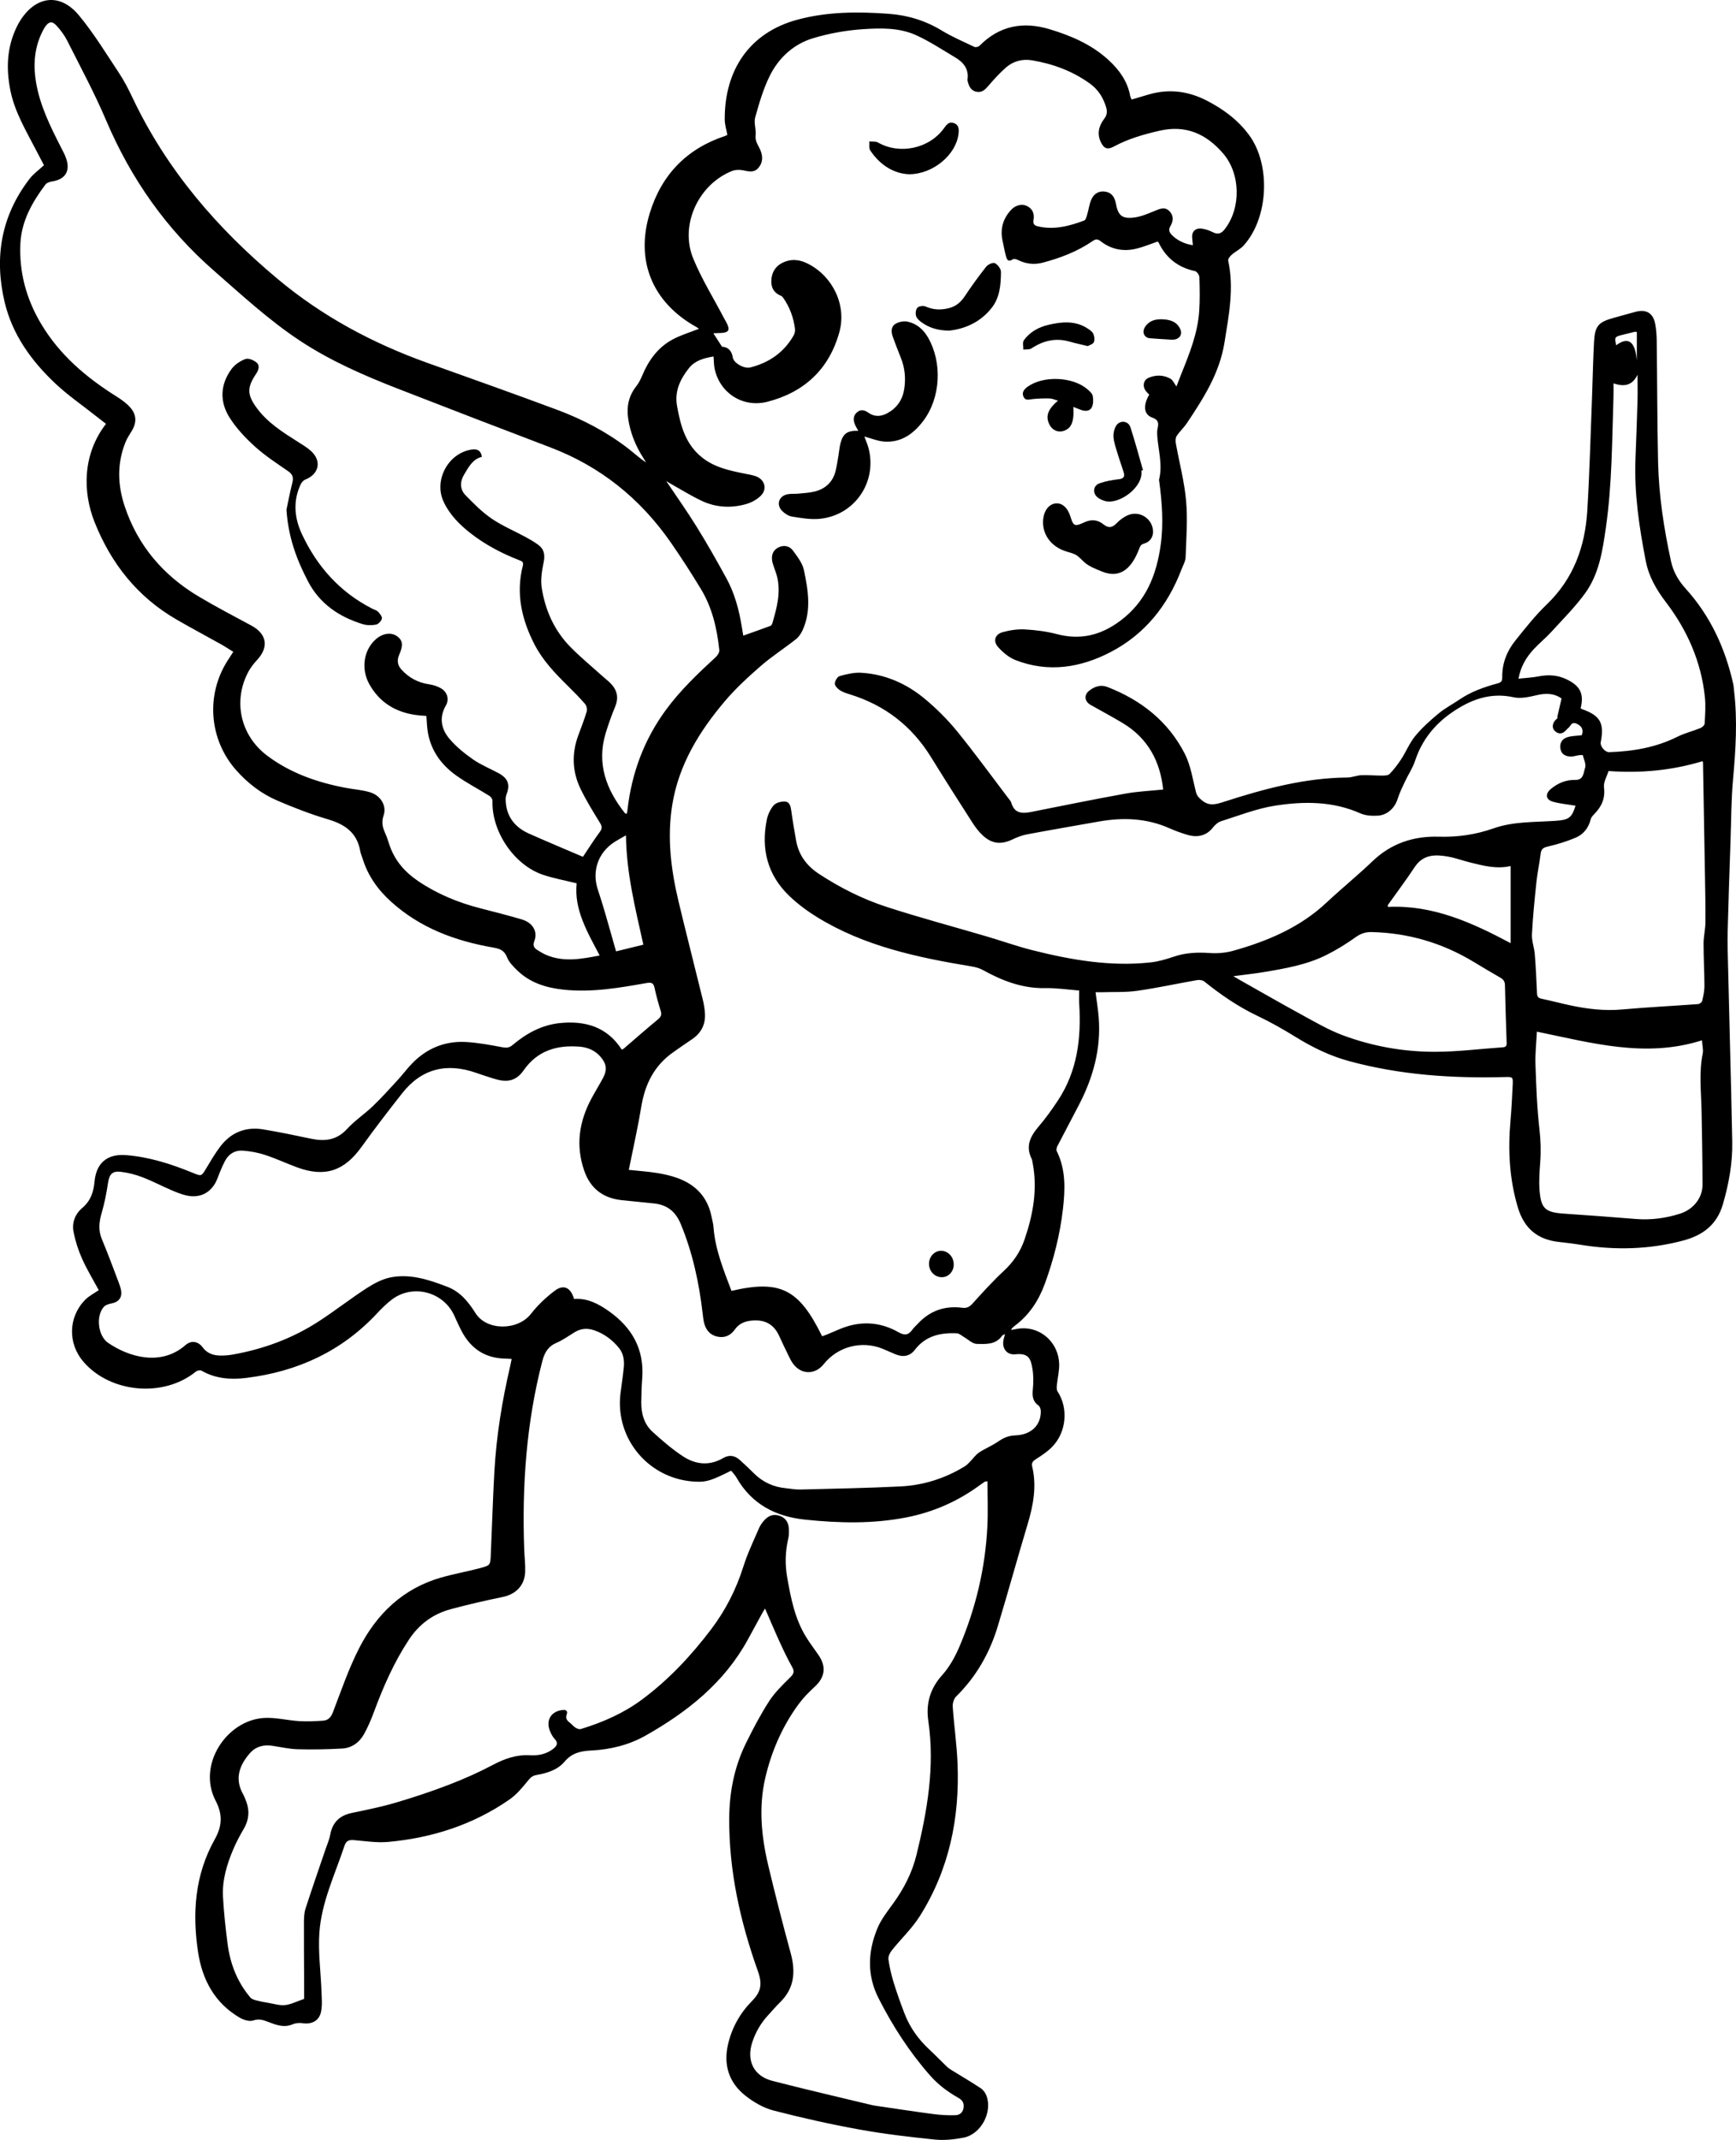 <?xml version="1.0" encoding="UTF-8"?>
<svg id="Layer_2" data-name="Layer 2" xmlns="http://www.w3.org/2000/svg" viewBox="0 0 243.196 299.702">
  <g id="Layer_1-2" data-name="Layer 1">
    <g>
      <path d="m151.182,138.725c-1.551-.118-3.152-.365-4.747-.334-3.2.061-6.018-1.025-8.745-2.535-.483-.267-1.057-.418-1.608-.509-7.571-1.251-15.041-2.829-21.686-6.941-1.359-.841-2.667-1.821-3.82-2.924-3.055-2.921-3.976-6.563-3.163-10.65.146-.731.499-1.503.985-2.056.323-.368,1.063-.551,1.593-.511.653.05.78.702.863,1.314.19,1.392.427,2.778.675,4.161.366,2.045,1.509,3.548,3.235,4.676,2.953,1.929,6.094,3.511,9.429,4.595,4.64,1.508,9.362,2.765,14.044,4.144,2.147.632,4.26,1.39,6.428,1.934,5.426,1.362,10.912,2.317,16.54,1.697,1.099-.121,2.192-.449,3.246-.805,1.643-.555,3.292-.628,5.009-.507,1.095.077,2.259-.021,3.314-.318,4.796-1.352,9.323-3.248,13.041-6.731,2.116-1.982,4.376-3.811,6.47-5.816,2.616-2.505,5.748-3.528,9.27-3.427,2.65.076,5.175-.284,7.69-1.171,2.764-.975,5.721-.851,8.61-1.047,1.903-.129,2.319-.386,2.865-2.125-1.036-.172-2.11-.265-3.133-.544-1.067-.291-1.168-1.106-.296-1.825.986-.812,2.113-1.269,3.408-1.24,1.167.026,1.133-1.043,1.355-1.691.171-.498-.169-1.179-.323-1.768-.012-.045-.349-.028-.53-.003-.395.056-.789.205-1.179.19-.668-.027-1.255-.28-1.411-1.026-.166-.789.181-1.414.897-1.661.625-.216,1.33-.2,2.079-.298.229-.615.131-1.183-.602-1.56-.411-.212-.734-.233-1.008.227-.143.24-.399.409-.589.624-.49.553-1.029.617-1.571.115-.465-.431-.351-1.167.215-1.652.108-.092.231-.166.127-.312.191-.825.381-1.65.598-2.587-.967-.709-2.133-.781-3.446-.473-1.065.249-2.252.525-3.277.299-3.292-.725-6.073.357-8.662,2.148-2.417,1.672-4.19,3.881-5.128,6.736-.336,1.023-.965,1.947-1.427,2.932-.373.795-.763,1.591-1.024,2.425-.392,1.248-1.42,2.261-2.793,2.344-.807.049-1.712-.007-2.435-.328-3.87-1.719-7.92-1.701-11.936-1.075-2.581.402-5.075,1.393-7.588,2.185-.445.14-.862.544-1.165.927-.798,1.01-2.006,1.416-3.498.984-.881-.255-1.749-.577-2.587-.947-3.198-1.413-6.506-1.522-9.887-.922-3.335.592-6.673,1.163-10.002,1.786-.696.13-1.387.389-2.027.698-1.593.77-2.898.667-4.2-.542-.561-.52-1.039-1.155-1.454-1.801-1.956-3.046-3.902-6.098-5.804-9.178-2.685-4.345-6.456-7.259-11.327-8.77-.492-.153-1.007-.307-1.429-.585-.322-.212-.722-.627-.712-.94.012-.37.363-.96.679-1.047.979-.269,2.021-.522,3.02-.463,3.378.199,6.372,1.533,8.938,3.676,1.622,1.354,3.149,2.874,4.483,4.511,2.467,3.027,4.762,6.194,7.126,9.305.174.228.398.452.475.715.456,1.544,1.565,1.531,2.835,1.278,4.39-.874,8.777-1.768,13.182-2.563,1.736-.313,3.516-.385,5.26-.565-.408-3.902-2.097-7.147-5.606-9.273-1.498-.907-3.049-1.727-4.573-2.591-.824-.467-.945-1.366-.214-1.953.747-.6,1.618-.92,2.573-.55,4.722,1.831,8.524,4.81,10.847,9.353.831,1.624,1.105,3.542,1.56,5.344.139.549.411.819.833,1.172,1.026.859,1.957.582,3.067.224,5.64-1.821,11.342-3.362,17.338-3.412.65-.005,1.295-.297,1.948-.324.961-.04,1.926.061,2.89.056.361-.002.849-.011,1.058-.229.61-.635,1.158-1.345,1.638-2.086.686-1.059,1.165-2.274,1.959-3.234.957-1.157,2.1-2.181,3.261-3.144.9-.747,1.961-1.297,2.933-1.959,1.639-1.116,3.479-1.754,5.367-2.271.497-.136.631-.318.623-.882-.025-1.902.647-3.625,1.824-5.091,1.402-1.746,2.797-3.525,4.407-5.07,3.755-3.603,5.374-8.097,5.681-13.12.323-5.275.457-10.561.664-15.842.102-2.612.141-5.228.285-7.837.123-2.223.614-2.753,2.765-3.346,1.024-.282,2.045-.575,3.071-.847,1.468-.388,2.44.183,2.725,1.671.15.785.21,1.597.22,2.398.071,5.66.065,11.322.19,16.98.104,4.694.815,9.324,1.814,13.908.319,1.463,1.038,2.701,2.052,3.821,3.456,3.817,5.539,8.337,6.656,13.331.069.307.08.626.118.94.499,4.151.235,8.284-.139,12.432-.26,2.884-.254,5.792-.353,8.69-.144,4.222-.297,8.443-.402,12.666-.041,1.664.025,3.332.063,4.998.079,3.474.173,6.948.257,10.423.113,4.668.243,9.336.324,14.004.052,2.981-.479,5.874-1.313,8.74-.836,2.873-2.822,4.346-5.554,5.073-4.771,1.271-9.586,1.381-14.442.586-.992-.162-1.992-.277-2.991-.388-2.98-.331-4.851-1.896-5.727-4.806-1.206-4.007-1.404-8.069-1.038-12.199.15-1.688.227-3.383.311-5.075.05-1.013-.033-1.043-1.054-1.015-7.414.2-14.761-.284-21.951-2.254-2.652-.727-5.088-1.927-7.427-3.371-1.732-1.07-3.513-2.08-5.35-2.953-2.697-1.282-5.117-2.952-7.432-4.809-.237-.19-.683-.246-1.002-.19-2.797.488-5.575,1.099-8.383,1.498-1.639.233-3.323.146-4.987.2-.28.009-.561.001-.854.001.156,1.235.351,2.392.442,3.558.337,4.313-.759,8.317-2.717,12.118-1.012,1.966-2.062,3.912-3.075,5.878-.104.201-.174.525-.085.705,1.289,2.602,1.183,5.362.864,8.113-.415,3.577-1.291,7.056-2.532,10.444-.862,2.354-2.168,4.364-4.187,5.881-.16.12-.307.259-.451.399-.034.033-.033.104-.061.202.464-.078.905-.19,1.352-.221,2.845-.194,5.276,2.034,5.354,4.998.026.991-.235,1.988-.331,2.986-.028.286-.032.646.113.867,1.52,2.319,1.249,5.659-.749,7.724-.649.671-1.455,1.208-2.249,1.712-.447.284-.694.522-.562,1.079.652,2.753.153,5.407-.643,8.059-1.428,4.758-2.746,9.548-4.184,14.302-1.132,3.744-3.017,7.063-5.834,9.833-.325.32-.508.966-.474,1.441.184,2.635.565,5.259.675,7.895.319,7.639-1.165,14.882-5.281,21.414-1.09,1.73-2.628,3.175-3.915,4.786-.274.343-.539.866-.486,1.263.147,1.094.406,2.184.73,3.242.444,1.451.958,2.883,1.5,4.301.75,1.963,1.931,3.642,3.478,5.073.843.78,1.633,1.616,2.462,2.411.224.215.495.386.761.551,1.338.828,2.7,1.619,4.009,2.49.355.236.66.667.807,1.073.843,2.325-.808,5.382-3.234,5.844-1.311.25-2.695.401-4.013.266-3.541-.364-7.088-.776-10.588-1.412-4.034-.733-8.046-1.627-12.015-2.658-1.398-.363-2.774-1.162-3.921-2.066-2.323-1.83-3.123-4.32-2.438-7.236.546-2.326,1.69-4.354,3.349-6.032,1.264-1.278,1.476-2.361.825-4.187-2.458-6.901-4.062-14.005-4.015-21.407.023-3.716.73-7.258,2.377-10.581.981-1.98,2.011-3.95,3.206-5.803.782-1.212,1.851-2.257,2.888-3.279.497-.49.742-.812.358-1.496-.632-1.125-1.192-2.293-1.73-3.467-.713-1.555-1.376-3.134-2.08-4.748-.109.177-.245.379-.362.592-.69,1.26-1.373,2.524-2.063,3.783-3.299,6.014-8.435,10.087-14.264,13.393-2.356,1.336-4.962,1.986-7.663,2.115-1.462.07-2.705.34-3.73,1.556-.993,1.178-2.479,1.621-3.975,1.884-.511.09-.798.348-1.135.762-.787.968-1.615,1.973-2.627,2.673-5.102,3.533-10.84,5.37-16.979,5.928-1.583.144-3.207-.118-4.808-.253-.67-.057-1.075.09-1.301.769-1.336,4.023-3.227,7.916-3.527,12.195-.189,2.699.194,5.438.293,8.159.035.967.134,1.965-.054,2.897-.262,1.302-1.312,1.818-2.617,1.617-.444-.068-.966-.014-1.376.162-1.222.525-2.322.078-3.416-.339-.698-.266-1.286-.476-2.101-.199-.538.183-1.37-.086-1.919-.41-3.473-2.047-5.204-5.27-5.798-9.136-.844-5.496-.449-10.861,2.327-15.812,1.042-1.86,1.135-3.483.129-5.414-2.625-5.038,1.549-11.261,6.741-11.594,1.637-.105,3.303.339,4.961.44,1.11.068,2.233.014,3.345-.06.71-.048,1.107-.467,1.385-1.191,1.163-3.027,2.211-6.124,3.687-8.997,2.448-4.767,6.12-8.318,11.421-9.847,1.818-.524,3.693-.849,5.522-1.338,1.415-.379,1.42-.429,1.484-1.866.174-3.902.286-7.807.506-11.706.279-4.943,1.074-9.816,2.192-14.638.077-.331.141-.665.229-1.077-.329-.02-.579-.045-.829-.048-2.83-.032-4.865-1.353-6.173-3.828-.375-.71-.702-1.447-1.033-2.179-1.536-3.398-5.892-4.506-8.826-2.21-.72.564-1.383,1.214-2.008,1.885-4.963,5.323-11.16,8.153-18.303,9.032-2.168.267-4.305.123-6.277-1.011-.185-.107-.609-.024-.794.127-4.486,3.661-11.933,3.029-15.733-1.356-2.223-2.565-2.162-6.252.211-8.687.544-.558,1.286-.922,1.916-1.361-.768-1.428-1.652-2.88-2.341-4.419-.533-1.191-.94-2.469-1.187-3.75-.247-1.278.21-2.493,1.215-3.34,1.175-.99,1.59-2.239,1.724-3.7.239-2.604,1.781-3.909,4.405-3.705,3.27.254,6.357,1.252,9.374,2.487,1.208.495,1.193.488,1.87-.64.62-1.032,1.231-2.079,1.955-3.037,1.498-1.983,3.546-2.811,5.99-2.419,2.295.368,4.568.87,6.847,1.332,1.889.383,3.525.153,4.936-1.389,1.079-1.178,2.451-2.082,3.611-3.193,1.199-1.148,2.312-2.387,3.438-3.61.699-.76,1.316-1.597,2.032-2.339,2.07-2.148,4.629-3.205,7.597-3.034,1.708.099,3.408.423,5.094.736.565.105.953.075,1.402-.304,1.924-1.625,4.09-2.822,6.623-3.082,3.541-.363,6.625.511,8.683,3.71.098-.041.188-.056.247-.106,1.589-1.362,3.156-2.75,4.772-4.078.439-.361.622-.65.443-1.221-.336-1.068-.635-2.152-.869-3.246-.153-.714-.461-.784-1.138-.665-3.849.679-7.704,1.35-11.643.92-2.425-.264-4.68-.96-6.469-2.712-.548-.537-1.146-1.132-1.413-1.82-.388-.999-1.043-1.205-1.99-1.371-5.26-.919-10.133-2.713-14.198-6.362-1.892-1.699-3.297-3.659-4.046-6.087-.11-.357-.274-.703-.336-1.067-.444-2.579-2.16-3.737-4.53-4.437-2.415-.713-4.781-1.632-7.097-2.627-2.238-.962-4.155-2.444-5.774-4.282-3.764-4.275-4.246-10.482-1.194-15.286.244-.385.494-.766.813-1.26-.592-.366-1.129-.727-1.692-1.042-2.081-1.165-4.188-2.282-6.252-3.476-5.466-3.163-9.163-7.818-11.485-13.647-1.664-4.178-1.726-9.468,1.601-13.763-.506-.392-1.019-.782-1.524-1.182-1.889-1.498-3.894-2.875-5.638-4.527-3.32-3.147-5.965-6.812-7.04-11.344-1.486-6.267-.485-12.103,3.507-17.279.53-.687,1.273-1.21,2.004-1.89-.332-.634-.72-1.364-1.1-2.099-1.408-2.728-3.016-5.376-3.619-8.444-.602-3.062-.47-6.062.948-8.916.14-.283.295-.56.464-.826,2.192-3.443,5.567-3.869,8.176-.737,2.103,2.524,3.827,5.37,5.651,8.118.728,1.097,1.332,2.286,1.898,3.479,4.77,10.058,11.814,18.245,20.313,25.35,6.296,5.264,13.344,9.025,21.009,11.768,6.058,2.168,12.125,4.315,18.153,6.564,3.537,1.32,6.878,3.06,9.888,5.371.853.655,1.636,1.401,2.568,2-.127-.208-.251-.418-.383-.623-1.102-1.716-1.849-3.568-2.134-5.594-.231-1.64.099-3.13,1.148-4.457.349-.442.611-.972.83-1.496.89-2.131,2.194-3.939,4.246-5.047,1.163-.628,2.461-1.008,3.694-1.497.003.002-.144-.135-.314-.23-6.168-3.417-8.632-9.258-6.565-15.988,1.652-5.382,5.195-9.03,10.588-10.807.08-.026.154-.075.277-.136-.127-.711-.364-1.432-.368-2.153-.032-6.944,3.48-12.185,10.209-13.989,4.183-1.121,8.46-1.134,12.756-.817,2.665.196,5.107.934,7.401,2.324,1.467.889,3.058,1.576,4.613,2.314.178.084.563-.01.712-.161,2.803-2.83,6.123-3.435,9.84-2.312,3.023.914,5.886,2.145,8.251,4.323,1.492,1.374,2.638,2.954,3.016,5.001.03.161.119.311.202.519.824-.244,1.615-.484,2.41-.713,2.818-.815,5.515-.477,8.107.856,2.329,1.198,4.396,2.719,5.959,4.856,3.056,4.179,2.695,11.614-.786,15.447-.47.518-1.151.838-1.686,1.306-.23.201-.523.584-.473.816.843,3.869.092,7.623-.517,11.443-.69,4.323-2.932,7.802-5.259,11.294-.425.638-1.015,1.167-1.436,1.807-.173.262-.184.702-.124,1.035.479,2.684,1.196,5.343,1.437,8.046.234,2.617.024,5.278-.069,7.917-.02.574-.363,1.14-.577,1.702-1.922,5.054-5.131,9.08-9.941,11.578-4.22,2.191-8.723,2.908-13.316,1.114-.915-.357-1.766-1.077-2.432-1.822-.746-.834-.445-1.782.631-2.083,1.004-.281,2.093-.446,3.129-.388,1.513.084,3.046.282,4.509.665,3.285.859,6.126.15,8.826-1.858,3.619-2.691,5.1-6.421,5.688-10.69.411-2.991.175-5.954-.218-8.919-.008-.057-.032-.119-.018-.17.532-2.1-.12-4.148-.259-6.219-.021-.313-.015-.64.051-.945.159-.732.162-1.211-.765-1.542-1.179-.421-1.282-1.714-.403-3.201-.139-.147-.3-.299-.439-.469-.536-.655-.41-1.57.352-1.894,1.017-.433,2.094-.421,3.068.134.332.189.511.647.83,1.078.241-.619.467-1.223.708-1.821,1.131-2.802,2.257-5.615,2.477-8.666.115-1.6.077-3.214.029-4.82-.009-.299-.348-.791-.609-.847-2.364-.506-4.054-1.823-5.099-3.991-.034-.071-.119-.118-.147-.144-1.0.341-1.951.743-2.941.987-1.83.452-3.549.125-5.049-1.048-.419-.327-.681-.303-1.114-.007-2.135,1.459-4.522,2.375-7.006,3.026-1.168.306-2.337.174-3.444-.376-.207-.103-.55-.209-.696-.112-.773.512-.897-.069-1.03-.58-.171-.657-.285-1.329-.432-1.992-.364-1.64.042-3.081,1.162-4.309.647-.709,1.558-.917,2.268-.565.815.404,1.042,1.122.903,1.956-.092.552.107.773.628.893,2.265.521,4.393-.041,6.48-.826.212-.08.318-.53.408-.827.22-.733.298-1.527.626-2.203.374-.772,1.102-1.183,2.009-.996.886.182,1.239.86,1.391,1.674.307,1.64.841,2.144,2.537,1.937.999-.122,1.976-.548,2.921-.937.73-.3,1.423-.608,2.058.063.594.628.533,1.384.12,2.077-.298.499-.175.841.18,1.219.674.718,1.814,1.309,2.964,1.447-.03-.32-.05-.617-.088-.912-.121-.946.385-1.523,1.342-1.401.529.067,1.064.26,1.544.5.69.345,1.168.211,1.639-.385,2.338-2.965,2.269-7.786-.202-10.648-2.357-2.731-5.204-4.026-8.89-3.183-2.228.51-4.392,1.125-6.41,2.215-.875.472-1.363.318-1.805-.571-.593-1.194-.305-2.317.449-3.311.397-.523.45-.989.276-1.59-.398-1.375-1.118-2.507-2.287-3.349-2.428-1.75-5.16-2.758-8.085-3.251-1.335-.225-2.617.101-3.639.983-.925.798-1.744,1.729-2.548,2.655-.424.488-.838.875-1.519.782-.682-.093-1.042-.556-1.233-1.175-.059-.191-.141-.4-.115-.587.208-1.48-.595-2.397-1.744-3.08-1.8-1.07-3.561-2.239-5.459-3.1-2.357-1.068-4.969-1.006-7.474-.836-2.33.158-4.688.579-6.924,1.25-2.742.822-4.834,2.729-6.099,5.28-.909,1.833-1.49,3.847-2.045,5.829-.215.768.162,1.683.063,2.506-.104.863.405,1.423.684,2.11.344.849.336,1.705-.287,2.438-.602.709-1.356.517-2.148.348-.499-.106-1.107-.086-1.575.102-4.704,1.894-7.329,7.568-5.42,12.236,1.179,2.883,2.851,5.564,4.301,8.335.027.051.059.099.088.149.946,1.641.765,1.973-1.075,1.978-.141 0-.281.014-.49.025.418.646.805,1.244,1.215,1.879q1.284.071,1.519,1.543c.112.701,1.525,1.594,2.455,1.359,2.61-.66,4.701-2.095,6.057-4.474.148-.259.223-.618.188-.913-.19-1.593-.737-3.063-1.661-4.383-.079-.113-.198-.223-.323-.274-1.071-.44-1.424-1.298-1.31-2.363.132-1.235.859-2.051,2.016-2.449,1.1-.378,2.155-.156,3.163.367,3.449,1.79,5.363,5.794,4.335,9.538-1.424,5.184-4.914,8.43-10.065,9.756-3.456.89-6.668-1.212-7.402-4.584-.119-.548-.107-1.125-.16-1.753-1.327.216-2.596.561-3.439,1.622-1.222,1.538-2.047,3.232-1.672,5.323.479,2.672,1.135,5.218,3.35,7.076,1.804,1.513,3.99,1.956,6.192,2.401.505.102,1.024.18,1.504.357,1.225.452,1.625,1.752.716,2.69-.546.563-1.347.994-2.11,1.209-2.079.585-4.185.48-6.151-.438-1.529-.714-2.968-1.62-4.445-2.444-.235-.131-.46-.282-.581-.358,1.401,2.092,2.908,4.211,4.275,6.417,1.464,2.364,2.84,4.786,4.173,7.228,1.153,2.112,1.765,4.42,2.148,6.789.064.395.131.789.204,1.224,1.299-.461,2.554-.898,3.799-1.363.13-.048.242-.251.286-.404.607-2.105,1.193-4.217.665-6.436-.118-.497-.318-.974-.474-1.462-.087-.273-.192-.546-.233-.827-.12-.821.144-1.503.906-1.873.766-.373,1.547-.185,2.021.464.614.842,1.321,1.751,1.527,2.729.586,2.782,1.067,5.623-.173,8.381-.215.477-.536.97-.94,1.288-1.619,1.276-3.369,2.395-4.921,3.744-1.772,1.541-3.524,3.146-5.037,4.934-3.584,4.234-6.451,8.87-7.369,14.492-.752,4.604-.189,9.113.881,13.585,1.096,4.583,2.269,9.146,3.389,13.723.163.665.28,1.355.308,2.038.064,1.53-.591,2.71-1.875,3.556-.863.568-1.703,1.172-2.552,1.763-2.671,1.859-3.98,4.486-4.496,7.643-.458,2.801-1.091,5.573-1.648,8.358-.027.136-.057.271-.103.488,1.353.144,2.66.231,3.949.437.987.158,1.982.38,2.918.724,2.49.915,4.142,2.627,4.702,5.283.113.534.261,1.067.302,1.608.236,3.139,1.426,6.003,2.514,8.897,6.827-1.582,9.455-.275,12.699,6.355.196-.07.404-.134.604-.217.636-.264,1.268-.539,1.904-.804,2.81-1.169,5.569-1.036,8.206.464.851.484,1.396.393,1.932-.372.212-.303.506-.548.76-.822,1.687-1.827,3.784-2.556,6.225-2.241.666.086,1.028-.131,1.459-.607,1.404-1.554,2.815-3.114,4.347-4.538,1.346-1.25,2.319-2.665,2.914-4.397,1.203-3.503,1.853-7.052,1.14-10.752-.038-.197-.06-.407-.146-.583-.862-1.747-.194-3.116.955-4.466,1.001-1.176,1.913-2.439,2.762-3.731,2.698-4.107,3.252-8.7,2.954-13.475-.035-.566-.005-1.137-.005-1.876Zm-67.175-4.903c-1.746-3.322-3.606-6.458-3.222-10.11-1.662-.413-3.219-.693-4.704-1.19-4.067-1.361-7.236-6.084-7.09-10.365.008-.227-.213-.552-.42-.682-1.556-.976-3.204-1.818-4.691-2.886-2.175-1.562-3.641-3.651-3.995-6.388-.08-.62-.101-1.247-.154-1.929-.5-.043-.956-.065-1.407-.125-2.885-.384-5.148-1.753-6.583-4.319-1.229-2.197-.775-4.891.994-6.372.953-.798,2.138-.926,2.932-.318.75.574.84,1.228.259,2.554-.357.815-.236,1.503.356,2.136,1.037,1.11,2.288,1.785,3.807,2.007.581.085,1.186.274,1.69.569.885.52,1.184,1.532.688,2.389-.995,1.72-.653,3.335.517,4.705.934,1.094,2.095,2.035,3.283,2.861,1.099.765,2.371,1.28,3.56,1.919,1.344.724,1.661,1.593,1.132,2.971-.09.233-.129.502-.124.752.051,2.291,1.233,3.84,3.265,4.747,2.514,1.122,5.056,2.179,7.562,3.254.726-1.083,1.487-2.298,2.337-3.448.347-.469.384-.762.071-1.273-.973-1.589-1.968-3.177-2.769-4.854-1.152-2.412-1.219-4.932-.283-7.459.409-1.104.842-2.202,1.177-3.329.091-.306-.025-.802-.236-1.047-.768-.89-1.6-1.728-2.439-2.554-1.767-1.74-3.481-3.534-4.628-5.753-1.803-3.487-2.652-7.15-1.648-11.063.139-.542-.172-.634-.535-.776-2.421-.945-4.707-2.141-6.763-3.742-1.578-1.23-2.978-2.635-3.823-4.484-1.356-2.967.642-6.694,3.852-7.243.927-.158,1.405.147,1.532,1.004-1.308.324-1.854,1.436-2.475,2.46-.618,1.02-.635,2.088.206,2.944,1.139,1.16,2.302,2.343,3.635,3.252,1.485,1.013,3.177,1.72,4.767,2.582.603.327,1.199.68,1.754,1.081.844.611.974,1.415.766,2.44-.236,1.163-.453,2.412-.275,3.561.483,3.125,1.742,5.968,3.971,8.258,1.419,1.457,3.006,2.751,4.518,4.119.468.423.989.801,1.391,1.279.743.883.883,1.869.426,2.976-.502,1.216-.951,2.46-1.334,3.718-1.298,4.26.048,7.908,2.688,11.235.042.053.138.064.193.088.05-.035.088-.048.092-.067.03-.168.058-.337.077-.507.58-5.1,2.3-9.759,5.338-13.92,2.03-2.78,4.505-5.133,7.023-7.452.26-.239.533-.675.5-.988-.325-2.992-.986-5.91-2.561-8.514-1.352-2.235-2.768-4.435-4.26-6.579-4.268-6.132-9.842-10.623-16.861-13.291-7.115-2.705-14.219-5.441-21.313-8.202-4.771-1.857-9.461-3.899-13.753-6.733-4.331-2.86-8.129-6.379-12.025-9.781-6.707-5.855-11.661-12.914-15.137-21.1-1.615-3.801-3.588-7.452-5.446-11.147-.381-.758-.914-1.466-1.487-2.095-.619-.68-1.09-.596-1.6.153-.224.33-.406.694-.57,1.06-.974,2.174-1.098,4.451-.702,6.758.552,3.213,1.976,6.104,3.44,8.974.286.561.601,1.12.795,1.715.567,1.734-.17,2.866-1.95,3.146-.341.054-.775.182-.963.43-1.86,2.463-3.366,5.126-3.519,8.281-.194,3.999.829,7.742,2.87,11.188,2.584,4.363,6.317,7.544,10.558,10.203.675.423,1.348.899,1.886,1.478.998,1.074,1.014,2.231.231,3.463-.307.483-.616.977-.829,1.505-1.192,2.96-1.099,5.96-.111,8.939,1.836,5.535,5.407,9.69,10.37,12.652,2.414,1.441,4.916,2.737,7.391,4.075,2.151,1.162,2.463,2.994.819,4.785-.462.503-.907,1.05-1.23,1.647-2.206,4.085-1.162,8.938,2.614,11.781,3.253,2.449,7.015,3.752,10.981,4.506,1.153.219,2.348.291,3.46.634,1.48.458,2.329,1.901,1.874,3.229-.314.917-.163,1.649.203,2.449.227.495.4,1.016.565,1.536.718,2.264,2.157,3.926,4.114,5.245,2.659,1.791,5.556,2.981,8.642,3.773,1.947.5,3.896.995,5.823,1.564,1.537.454,2.279,1.695,1.774,3.014-.249.649-.059.979.422,1.279.412.257.833.513,1.28.7,2.441,1.017,4.892.555,7.447.059Zm-41.402,146.128c0-.52.003-1.342-0-2.165-.011-2.842-.038-5.685-.026-8.527.003-.655.026-1.345.224-1.959.889-2.756,1.845-5.49,2.775-8.233.239-.705.55-1.398.685-2.124.318-1.71,1.304-2.666,2.986-3.024,2.049-.436,4.111-.841,6.118-1.43,2.534-.744,5.049-1.579,7.514-2.525,2.111-.811,4.19-1.738,6.188-2.794,1.646-.87,3.284-1.445,5.168-1.335,1.158.067,2.295-.154,3.255-.896.514-.398.769-.818.198-1.409-.271-.281-.458-.663-.619-1.028-.678-1.538.135-2.878,1.806-3.018.491-.041.664.228.515.627-.208.554.041.86.438,1.163.273.208.488.498.775.681.211.135.532.273.742.209,3.069-.932,5.979-2.201,8.575-4.126,3.749-2.78,6.9-6.152,9.705-9.855,2.011-2.655,3.501-5.574,4.507-8.769.584-1.854,1.436-3.626,2.21-5.417.189-.437.498-.846.832-1.19.589-.607,1.336-.795,2.136-.477.767.305,1.155.932,1.194,1.744.022.456.032.932-.071,1.372-.428,1.826-.486,3.602-.154,5.495.511,2.911,1.065,5.764,2.635,8.313.541.878,1.17,1.702,1.755,2.553,1.119,1.629.898,3.116-.545,4.437-.821.752-1.617,1.564-2.273,2.46-2.251,3.075-3.752,6.516-4.627,10.215-.984,4.153-.565,8.292.407,12.379.977,4.105,2.03,8.194,3.138,12.266.71,2.611.513,4.937-1.533,6.907-.558.537-1.05,1.141-1.581,1.708-1.038,1.108-1.784,2.381-2.264,3.824-.857,2.574.177,4.749,2.804,5.429,4.638,1.199,9.309,2.272,13.967,3.396.195.047.395.076.594.105,2.67.389,5.337.801,8.012,1.152,1.017.133,2.054.19,3.078.156.589-.019,1.055-.367,1.143-1.081.083-.683-.207-1.05-.771-1.371-1.451-.826-2.768-1.798-3.897-3.077-2.912-3.299-5.266-6.951-7.251-10.86-1.642-3.233-1.5-6.529-.16-9.773.518-1.253,1.399-2.372,2.206-3.485,1.504-2.072,2.658-4.311,3.267-6.793,1.513-6.164,2.599-12.37,1.664-18.759-.355-2.425.229-4.534,1.938-6.435,1.051-1.169,1.852-2.643,2.469-4.106,2.252-5.333,3.574-10.91,3.863-16.702.105-2.101.017-4.211.017-6.333-.246.022-.313.009-.353.035-.239.158-.476.32-.707.49-3.079,2.269-6.499,3.774-10.247,4.516-4.728.936-9.487.821-14.25.323-4.159-.435-7.516-2.184-9.638-5.942-.191-.338-.484-.619-.717-.912-2.694,1.349-3.399,1.576-4.747,1.544-6.592-.159-11.557-5.88-10.751-12.394.148-1.197.34-2.39.458-3.59.098-.993-.027-1.966-.692-2.771-.912-1.105-2.018-1.945-3.386-2.432-.988-.352-1.908-.301-2.807.25-.833.51-1.637,1.097-2.527,1.477-1.18.504-1.684,1.36-1.995,2.557-2.243,8.645-2.854,17.44-2.542,26.327.037,1.061.171,2.124.137,3.182-.061,1.91-1.296,3.156-3.152,3.538-2.444.504-4.882,1.059-7.29,1.712-2.467.669-4.407,2.086-5.847,4.268-2.091,3.17-3.595,6.6-4.903,10.139-.387,1.047-.832,2.084-1.369,3.06-.66,1.199-1.73,1.974-3.112,2.049-2.06.112-4.129.155-6.19.098-1.198-.033-2.39-.315-3.584-.489-1.187-.173-2.268.095-3.07.991-1.61,1.798-2.158,3.707-1.023,5.75.194.35.343.728.481,1.105.482,1.324.348,2.577-.372,3.803-.536.913-1.038,1.855-1.452,2.828-.906,2.13-1.577,4.344-1.449,6.683.121,2.206.36,4.409.646,6.6.364,2.787,1.354,5.34,3.196,7.505.184.216.539.323.836.401.56.148,1.132.252,1.704.348.771.129,1.561.383,2.314.304.806-.085,1.579-.494,2.667-.864Zm37.81-98.023c1.89-.141,3.415.676,4.874,1.704,3.252,2.292,4.978,5.328,4.678,9.39-.082,1.117-.123,2.238-.133,3.358-.015,1.582.391,3.069,1.579,4.151,1.353,1.233,2.756,2.446,4.283,3.445,1.758,1.151,3.695,1.353,5.623.227.816-.476,1.607-.368,2.303.259.683.615,1.353,1.245,2.004,1.894,1.232,1.227,2.713,1.903,4.435,2.073.686.068,1.373.203,2.057.186,4.679-.119,9.361-.201,14.035-.435,3.23-.161,6.266-1.13,9.038-2.835.277-.171.501-.433.735-.668.413-.417.757-.933,1.234-1.249.859-.569,1.841-.955,2.685-1.542.736-.513,1.457-.82,2.371-.852,2.231-.079,3.601-1.397,3.59-3.376-.001-.276-.12-.664-.321-.805-.838-.59-.885-1.356-.794-2.283.094-.956.098-1.95-.062-2.893-.233-1.37-.52-2.197-2.372-2.002-1.31.138-2.008-.976-1.617-2.261.047-.153.085-.308.153-.559-.202.099-.34.12-.395.2-.89,1.304-2.302,1.196-3.575,1.162-.607-.016-1.197-.629-1.797-.968-.32-.181-.637-.497-.966-.512-2.301-.109-4.392.332-5.905,2.317-.693.91-1.667,1.056-2.717.618-.61-.254-1.209-.532-1.821-.779-2.927-1.179-6.266-.298-8.225,2.165-1.208,1.518-3.173,1.488-4.311-.085-.267-.369-.463-.793-.664-1.205-.429-.877-.855-1.757-1.257-2.647-.728-1.614-1.959-2.311-3.723-2.178-1.032.078-1.877.387-2.504,1.272-.596.841-1.451,1.225-2.487.975-1.068-.258-1.622-1.024-1.845-2.057-.072-.336-.111-.68-.15-1.022-.496-4.354-1.401-8.598-3.083-12.675-.721-1.747-1.893-2.679-3.709-2.884-1.541-.174-3.088-.294-4.628-.47-2.587-.296-4.329-1.634-5.195-4.138-1.228-3.554-.7-6.903,1.042-10.135.518-.961,1.097-1.888,1.608-2.852.599-1.129.481-1.962-.343-2.93-.773-.909-1.801-1.341-2.947-1.435-3.176-.258-5.912.55-7.838,3.309-.943,1.35-2.077,1.717-3.69,1.306-.361-.092-.718-.204-1.073-.318-.629-.203-1.257-.407-1.88-.626-4.13-1.448-7.648-.617-10.391,2.873-1.934,2.46-3.847,4.941-5.67,7.483-2.436,3.397-5.147,4.314-9.052,2.87-1.508-.558-2.971-1.244-4.497-1.743-.995-.326-2.06-.516-3.106-.593-1.079-.079-1.961.462-2.471,1.431-.412.783-.748,1.611-1.06,2.441-.728,1.933-2.354,2.869-4.374,2.403-.721-.166-1.421-.456-2.104-.75-1.371-.592-2.699-1.289-4.092-1.82-.955-.364-1.977-.621-2.991-.741-1.2-.142-1.597.373-1.778,1.57-.212,1.406-.485,2.814-.883,4.177-.368,1.259-.505,2.43.023,3.686.833,1.984,1.573,4.008,2.342,6.019.143.374.278.759.347,1.152.177,1.006-.328,1.641-1.33,1.831-.375.071-.821.2-1.063.461-1.16,1.252-.859,4.069.566,5.051,2.849,1.965,7.383,3.358,10.852.326.816-.713,1.776-.538,2.408.315.587.793,1.387,1.103,2.305,1.141.626.025,1.268-.02,1.885-.129,4.321-.764,8.377-2.258,12.062-4.648,2.288-1.484,4.439-3.177,6.729-4.657,1.042-.673,2.225-1.299,3.423-1.522,2.743-.511,5.338.359,7.876,1.334,1.817.698,2.941,2.11,3.946,3.696,1.577,2.49,5.918,2.451,7.754.099.957-1.226,2.13-2.337,3.378-3.268,1.22-.91,2.218-.411,2.667,1.177Zm144.921-73.936c-.223.742-.726,1.555-.633,2.291.196,1.546-.34,2.681-1.352,3.722-.211.217-.447.476-.515.754-.296,1.209-1.024,2.106-2.117,2.569-1.252.53-2.573.933-3.9,1.238-.654.15-.917.365-.994,1.019-.154,1.31-.446,2.604-.584,3.915-.258,2.449-.506,4.903-.632,7.361-.047.913.323,1.839.397,2.768.147,1.83.235,3.666.313,5.5.019.456.17.651.621.746,1.32.278,2.627.623,3.945.909,2.422.525,4.851.822,7.351.598,3.545-.318,7.102-.491,10.652-.754.207-.015.525-.254.569-.441.162-.689.319-1.401.318-2.104-.004-1.981-.127-3.962-.124-5.943.001-.968.245-1.936.258-2.905.026-2.038-.02-4.077-.053-6.115-.088-5.448-.185-10.896-.284-16.345-.001-.068-.073-.135-.087-.159-4.262,1.283-8.569,1.7-13.148,1.373Zm13.092,37.71c-7.912,2.519-15.455.358-23.126-1.213-.075,1.542-.253,3.058-.201,4.567.104,3.033.214,6.076.559,9.087.178,1.556.225,3.07.111,4.618-.095,1.285-.194,2.586-.101,3.866.192,2.666.808,3.176,3.464,3.352,3.35.222,6.699.477,10.045.746,2.122.17,4.19-.108,6.2-.751,1.85-.592,3.127-2.221,3.126-4.018-.002-3.445-.068-6.89-.133-10.335-.051-2.693-.386-5.386.162-8.073.104-.511-.053-1.075-.105-1.846Zm-12.393-92.002c0,.734.016,1.305-.003,1.874-.203,6.115-.192,12.242-1.064,18.319-.463,3.229-.946,6.49-2.905,9.191-1.408,1.94-3.132,3.655-4.754,5.434-.754.826-1.634,1.537-2.399,2.353-1.063,1.134-1.861,2.425-2.187,4.181,1.04-.113,1.925-.147,2.783-.315,1.371-.27,2.681-.209,3.951.402,1.928.927,2.472,2.037,1.973,4.067.069.039.137.092.215.12,2.54.898,3.124,1.943,2.597,4.65-.105.538.61,1.387,1.171,1.369,3.333-.108,6.56-.648,9.587-2.166,1.018-.511,2.155-.778,3.216-1.21.251-.102.578-.41.59-.639.066-1.231.159-2.48.032-3.7-.518-4.955-2.464-9.362-5.461-13.291-1.334-1.75-2.398-3.589-2.817-5.743-.923-4.744-1.642-9.513-1.447-14.373.108-2.67.205-5.341.283-8.012.034-1.159.006-2.32.006-3.727-.762,1.559-1.872,1.696-3.368,1.214Zm-53.26,83.02c.395.232.631.374.871.51,2.925,1.648,5.834,3.325,8.782,4.93,1.859,1.013,3.709,2.099,5.682,2.834,4.147,1.544,8.496,2.323,12.915,2.317,3.177-.004,6.352-.417,9.529-.631.571-.038.519-.398.507-.784-.086-2.641-.181-5.282-.235-7.923-.011-.543-.241-.818-.683-1.069-1.249-.708-2.478-1.451-3.707-2.193-4.401-2.656-9.167-4.056-14.308-4.171-.823-.018-1.512.215-2.219.721-1.3.931-2.678,1.782-4.109,2.496-2.755,1.377-5.773,1.891-8.778,2.392-1.345.224-2.703.366-4.248.571Zm38.849-15.427c-1.994.461-3.886-.054-5.78-.527-.974-.244-1.925-.601-2.909-.779-1.809-.327-3.54-.38-4.752,1.453-1.2,1.815-2.512,3.557-3.77,5.334-.023.033.01.105.028.243,6.266-.299,11.758,2.186,17.183,5.077v-10.799Zm-121.495,11.014c-1.12-5.046-2.38-10.021-2.439-15.314-.617.356-1.116.619-1.589.922-2.304,1.472-3.212,4.077-2.353,6.671.343,1.035.669,2.075.975,3.122.536,1.834,1.05,3.674,1.58,5.537,1.242-.304,2.487-.609,3.826-.937ZM226.411,48.357c1.417-1.062,2.354-.721,2.731,1.026.133.617.172,1.255.254,1.884-.03-0-.061-0-.091-0v-4.763c-.166-.023-.227-.049-.278-.037-.613.147-1.226.295-1.837.453-.997.258-1.025.314-.778,1.438Z" stroke-width="0"/>
      <path d="m120.235,60.34c-.191-.358-.361-.621-.476-.907-.258-.639-.236-1.265.338-1.721.523-.416,1.031-.283,1.568.1.86.613,1.799.534,2.685.038,1.309-.732,2.09-1.866,2.32-3.347.234-1.504.102-2.975-.475-4.4-.388-.958-.751-1.926-1.11-2.895-.245-.662-.297-1.413.308-1.814.463-.307,1.193-.465,1.732-.351,1.251.266,2.2,1.059,2.857,2.185,2.061,3.533,1.806,8.503-.655,11.741-1.367,1.799-3.09,3.051-5.469,2.875-.917-.067-1.81-.451-2.772-.706.195.536.441,1.071.588,1.632,1.245,4.769-1.966,9.444-6.892,9.899-1.26.116-2.568-.119-3.833-.32-.496-.079-1.021-.425-1.385-.795-.865-.879-.448-2.103.767-2.332.502-.095,1.031-.036,1.544-.087.768-.078,1.551-.114,2.293-.306,1.505-.388,2.519-1.346,2.894-2.885.17-.695.272-1.407.394-2.114.098-.565.136-1.144.275-1.698.352-1.403.968-1.851,2.504-1.794Z" stroke-width="0"/>
      <path d="m161.533,74.558c-.042.693-.421,1.339-1.271,1.577-.461.129-.546.394-.707.806-.903,2.322-2.406,4.252-5.216,3.091-.861-.356-1.801-.703-2.461-1.315-1.01-.937-.921-1.033-2.343-1.432-2.39-.671-3.754-2.67-3.345-4.901.19-1.035.834-1.766,1.651-1.873.833-.109,1.55.427,1.985,1.469.222.532.339,1.316.734,1.507.376.181,1.064-.233,1.595-.436.893-.341,1.7-.201,2.426.384.684.552,1.229.497,1.849-.157.442-.467,1.009-.882,1.6-1.131,1.656-.696,3.537.545,3.503,2.412Z" stroke-width="0"/>
      <path d="m132.956,46.307c-1.623-.02-2.81-.412-3.861-1.169-.314-.226-.667-.544-.764-.887-.1-.357-.042-.921.19-1.161.217-.225.823-.306,1.132-.168,1.112.495,2.21.525,3.356.212.934-.255,1.589-.814,2.129-1.624.952-1.429,1.961-2.824,3.027-4.17.247-.312.945-.617,1.213-.482.4.202.849.797.847,1.222-.011,1.783-.154,3.601-1.319,5.067-1.587,1.997-3.763,2.93-5.95,3.159Z" stroke-width="0"/>
      <path d="m127.337,24.405c-2.091-.089-4.042-1.252-5.428-3.344-.207-.312-.097-.835-.133-1.26.414.048.898-.028,1.23.162,3.028,1.738,7.199.853,9.252-2.026.356-.499.702-.958,1.389-.694.713.274.703.885.63,1.516-.334,2.872-3.511,5.641-6.94,5.646Z" stroke-width="0"/>
      <path d="m150.364,56.995c.133,2.098-.283,3.036-1.409,3.37-.747.222-1.5-.104-1.892-.819-.642-1.171-.322-2.208,1.151-3.427-.443-.126-.802-.305-1.165-.315-.799-.021-1.605.007-2.4.09-.491.051-1.003.269-1.268-.335-.271-.619.098-1.045.564-1.385,2.203-1.605,6.366-1.43,8.422.368.296.259.66.588.72.932.09.516.086,1.153-.148,1.596-.299.567-.955.543-1.541.324-.316-.118-.629-.243-1.033-.399Z" stroke-width="0"/>
      <path d="m159.891,65.913c.335,2.303-3.102,4.771-5.035,4.268-.403-.105-.831-.286-1.139-.556-.704-.62-.557-1.631.326-1.94.856-.3,1.776-.465,2.681-.566.674-.075.875-.354.697-.946-.247-.824-.552-1.63-.8-2.454-.239-.795-.529-1.591-.622-2.407-.06-.532.068-1.169.331-1.637.492-.877,1.723-.781,2.032.167.645,1.982,1.179,4.001,1.758,6.004-.077.022-.153.044-.23.067Z" stroke-width="0"/>
      <path d="m152.39,48.473c-.968-.236-1.782-.409-2.58-.636-1.933-.548-3.667-.128-5.313.957-.292.193-.757.122-1.143.174.017-.446-.137-1.017.081-1.317.837-1.154,2.057-1.831,3.425-2.152,1.87-.439,3.751-.627,5.488.497.307.199.668.433.807.74.157.349.227.857.083,1.186-.122.28-.601.403-.847.551Z" stroke-width="0"/>
      <path d="m164.169,47.579c-1.249-.081-2.165-.128-3.079-.205-.776-.065-1.137-.812-.715-1.526.526-.889,1.41-1.158,2.363-1.132.994.027,1.976.229,2.518,1.2.545.975-.086,1.688-1.087,1.663Z" stroke-width="0"/>
      <path d="m133.609,177.12c-.01,1.006-.782,1.792-1.727,1.757-.983-.036-1.74-.857-1.738-1.884.002-.995.77-1.819,1.69-1.813.999.006,1.785.865,1.775,1.94Z" stroke-width="0"/>
      <path d="m40.13,71.39c.215-1.004.475-2.409.826-3.79.181-.711.051-1.159-.569-1.59-1.579-1.097-3.211-2.151-4.633-3.432-1.328-1.196-2.6-2.541-3.56-4.036-1.441-2.244-1.373-4.665.239-6.857.461-.626,1.229-1.141,1.965-1.406.42-.151,1.175.171,1.567.519.472.42.257,1.042-.094,1.566-1.282,1.914-1.265,2.916.094,4.77,1.513,2.063,3.633,3.396,5.747,4.736.629.399,1.286.778,1.834,1.274,1.559,1.41,1.162,3.265-.787,4.027-.272.106-.526.423-.656.704-1.083,2.328-.854,4.69.185,6.915,2.123,4.547,5.32,8.144,9.852,10.452.281.143.623.228.829.443.252.264.591.684.528.951-.08.339-.489.778-.82.842-.596.116-1.28.114-1.858-.063-3.303-1.015-6.021-2.84-7.662-5.977-1.58-3.02-2.774-6.173-3.025-10.046Z" stroke-width="0"/>
    </g>
  </g>
</svg>